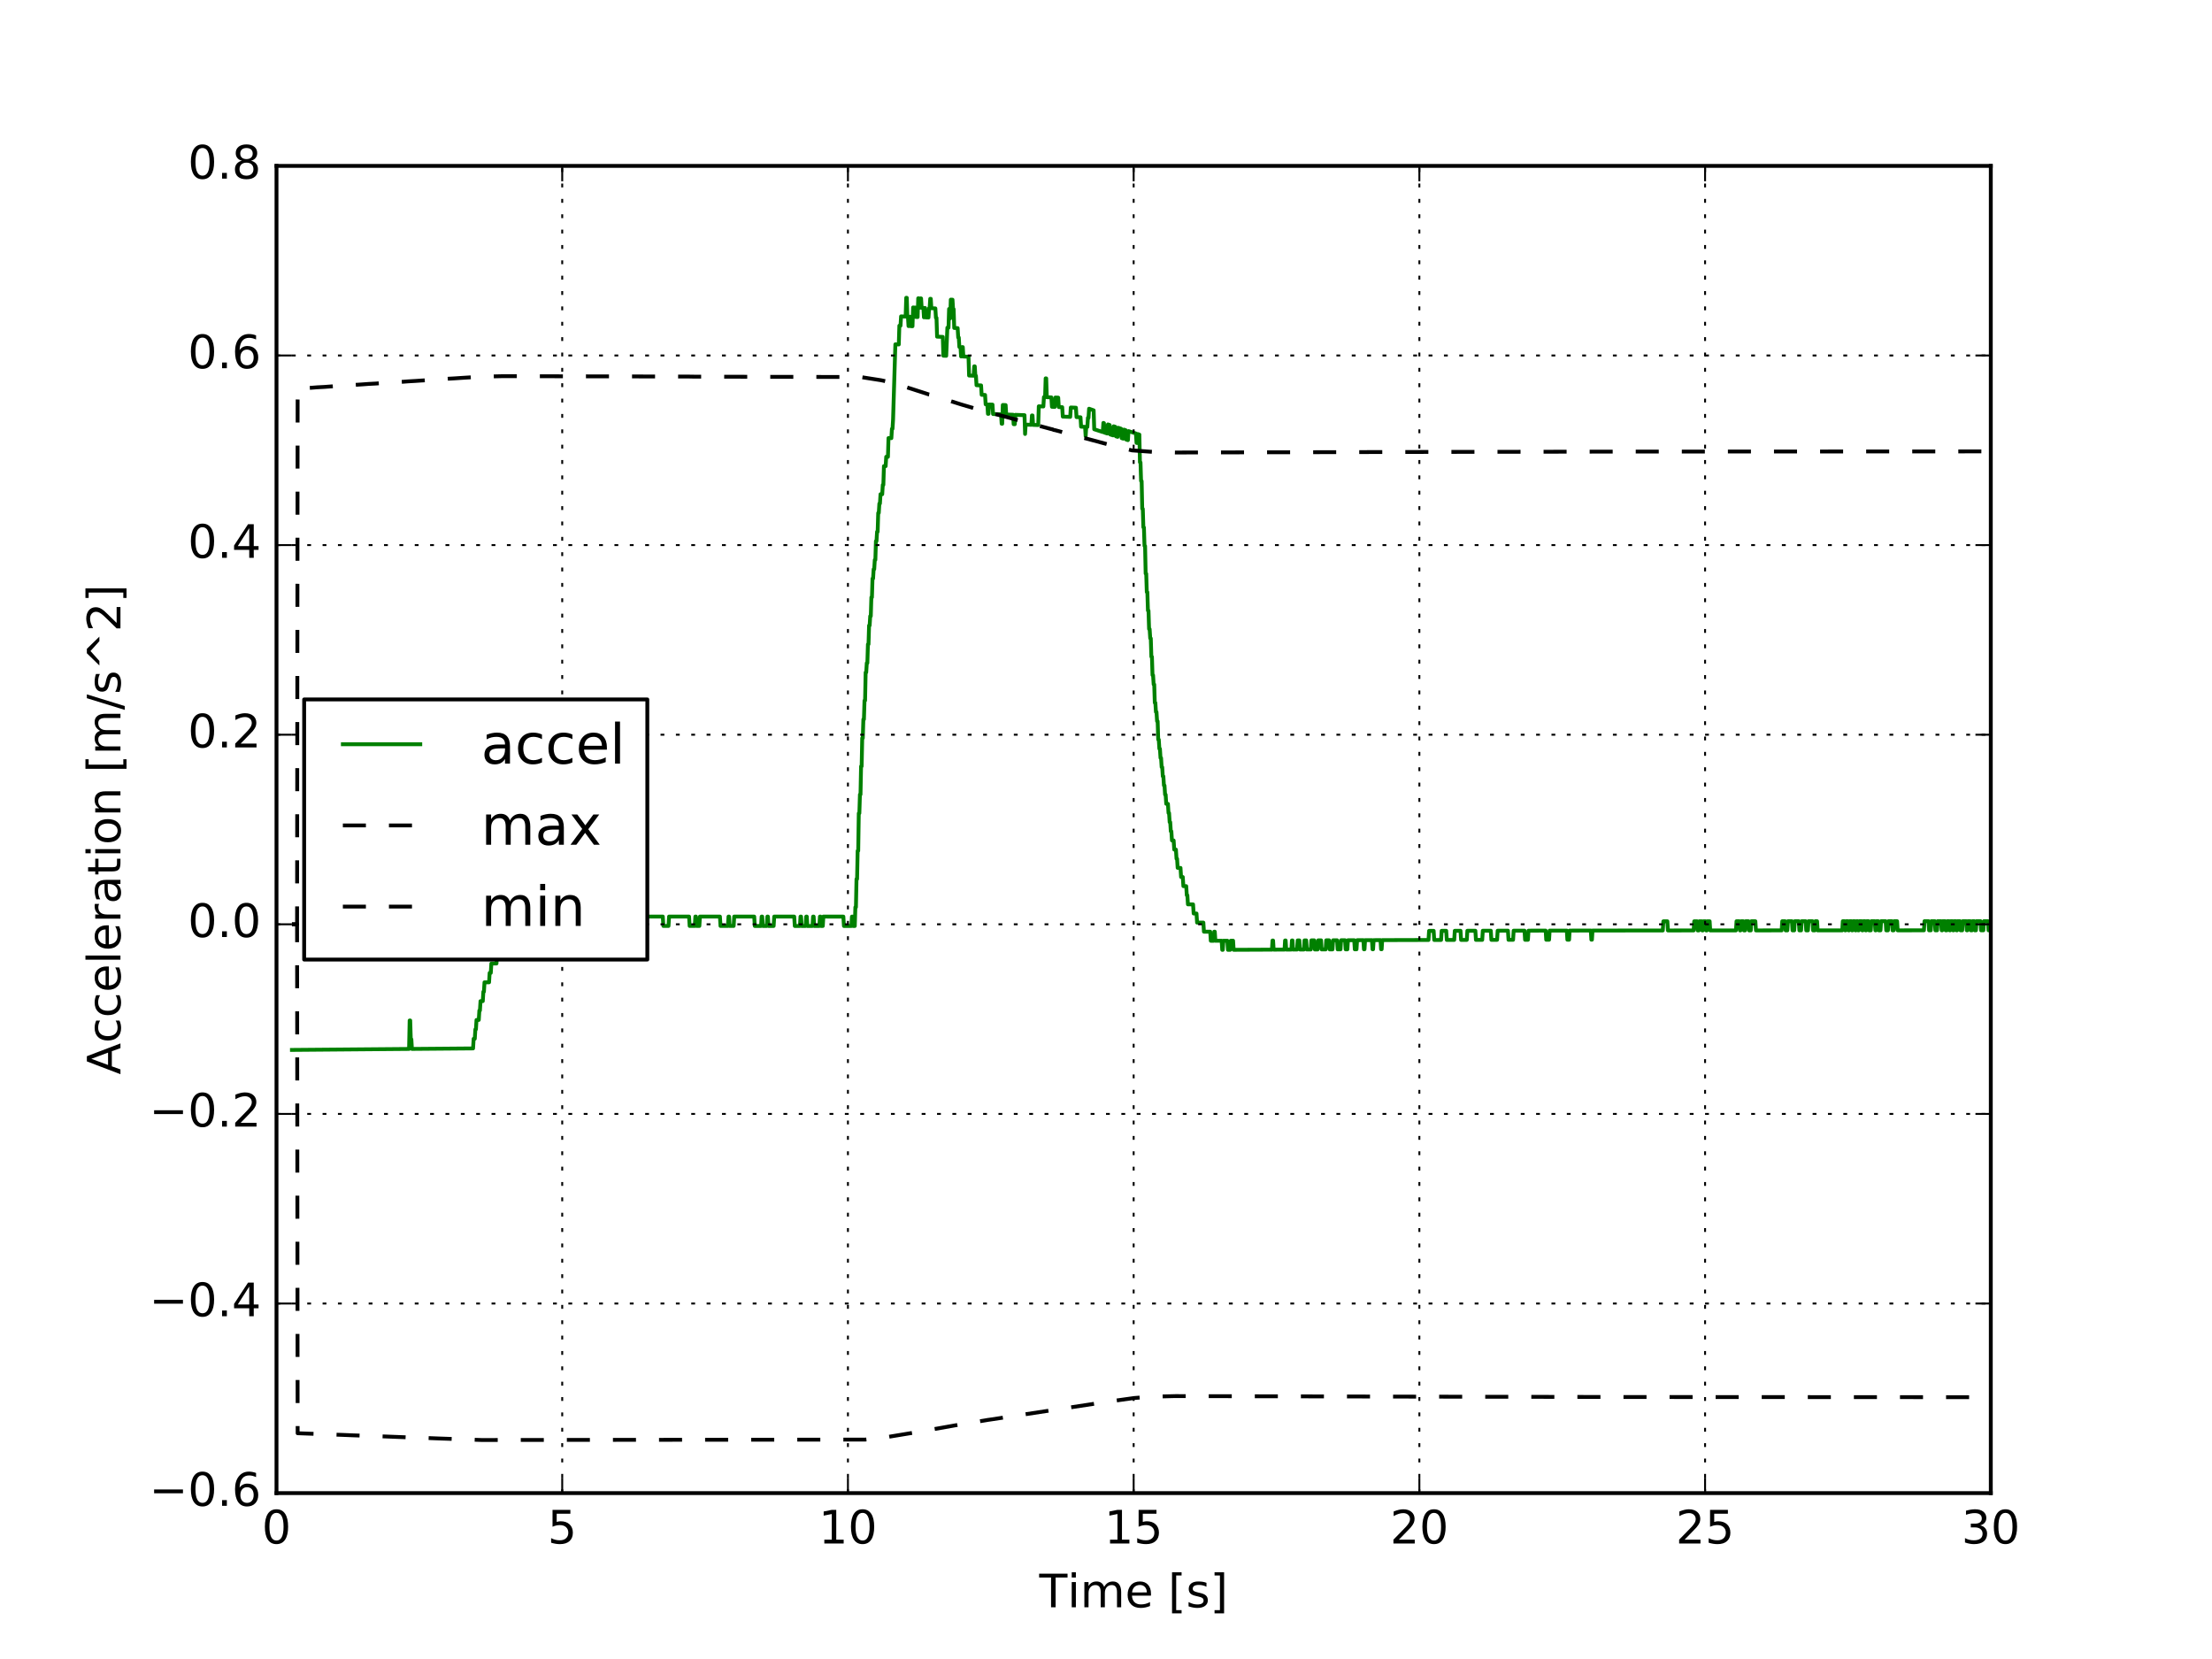 <?xml version="1.0" encoding="utf-8" standalone="no"?>
<!DOCTYPE svg PUBLIC "-//W3C//DTD SVG 1.1//EN"
  "http://www.w3.org/Graphics/SVG/1.1/DTD/svg11.dtd">
<!-- Created with matplotlib (http://matplotlib.org/) -->
<svg height="432pt" version="1.1" viewBox="0 0 576 432" width="576pt" xmlns="http://www.w3.org/2000/svg" xmlns:xlink="http://www.w3.org/1999/xlink">
 <defs>
  <style type="text/css">
*{stroke-linecap:butt;stroke-linejoin:round;stroke-miterlimit:100000;}
  </style>
 </defs>
 <g id="figure_1">
  <g id="patch_1">
   <path d="M 0 432 
L 576 432 
L 576 0 
L 0 0 
z
" style="fill:#ffffff;"/>
  </g>
  <g id="axes_1">
   <g id="patch_2">
    <path d="M 72 388.8 
L 518.4 388.8 
L 518.4 43.2 
L 72 43.2 
z
" style="fill:#ffffff;"/>
   </g>
   <g id="line2d_1">
    <path clip-path="url(#p22abf96e6a)" d="M 76.018 273.398 
L 106.522 273.142 
L 106.67 265.735 
L 106.819 265.734 
L 106.968 270.627 
L 107.117 270.626 
L 107.266 273.137 
L 123.187 273.005 
L 123.336 270.492 
L 123.634 270.49 
L 123.782 268.042 
L 123.931 268.041 
L 124.08 265.593 
L 124.675 265.59 
L 124.824 263.142 
L 124.973 263.141 
L 125.122 260.694 
L 125.717 260.691 
L 125.866 258.243 
L 126.014 258.243 
L 126.163 255.795 
L 127.354 255.791 
L 127.502 253.344 
L 127.8 253.343 
L 127.949 250.895 
L 129.288 250.892 
L 129.437 248.445 
L 130.33 248.443 
L 130.478 245.996 
L 131.818 245.994 
L 131.966 243.547 
L 135.091 243.545 
L 135.24 241.098 
L 136.43 241.098 
L 136.579 238.652 
L 137.026 238.652 
L 137.174 241.099 
L 138.662 241.098 
L 138.811 238.652 
L 139.109 238.652 
L 139.258 241.099 
L 140.597 241.099 
L 140.746 238.652 
L 160.685 238.662 
L 160.834 241.109 
L 160.982 241.109 
L 161.131 238.662 
L 166.042 238.665 
L 166.19 241.111 
L 167.232 241.111 
L 167.381 238.665 
L 172.589 238.667 
L 172.738 241.114 
L 174.077 241.114 
L 174.226 238.667 
L 179.434 238.67 
L 179.582 241.117 
L 180.922 241.116 
L 181.07 238.67 
L 181.219 238.67 
L 181.368 241.117 
L 182.112 241.116 
L 182.261 238.67 
L 187.469 238.672 
L 187.618 241.119 
L 189.552 241.119 
L 189.701 238.672 
L 189.85 238.672 
L 189.998 241.119 
L 191.04 241.119 
L 191.189 238.672 
L 196.397 238.675 
L 196.546 241.122 
L 198.182 241.121 
L 198.331 238.675 
L 198.48 238.675 
L 198.629 241.122 
L 199.67 241.121 
L 199.819 238.675 
L 199.968 238.675 
L 200.117 241.122 
L 201.456 241.121 
L 201.605 238.675 
L 206.813 238.677 
L 206.962 241.124 
L 208.301 241.124 
L 208.45 238.677 
L 208.598 238.677 
L 208.747 241.124 
L 209.789 241.124 
L 209.938 238.677 
L 210.086 238.677 
L 210.235 241.124 
L 211.574 241.124 
L 211.723 238.677 
L 211.872 238.677 
L 212.021 241.124 
L 213.36 241.124 
L 213.509 238.677 
L 213.658 238.677 
L 213.806 241.124 
L 214.253 241.124 
L 214.402 238.677 
L 219.61 238.68 
L 219.758 241.127 
L 221.693 241.127 
L 221.842 238.68 
L 221.99 238.68 
L 222.139 241.127 
L 222.586 241.127 
L 222.734 236.233 
L 222.883 236.233 
L 223.032 228.894 
L 223.181 228.894 
L 223.33 221.554 
L 223.478 221.555 
L 223.627 211.769 
L 223.776 211.77 
L 223.925 206.878 
L 224.074 206.879 
L 224.222 199.54 
L 224.371 199.542 
L 224.52 192.204 
L 224.669 192.205 
L 224.818 187.314 
L 224.966 187.316 
L 225.115 182.424 
L 225.264 182.427 
L 225.413 175.089 
L 225.562 175.091 
L 225.71 172.647 
L 225.859 172.65 
L 226.008 167.759 
L 226.157 167.762 
L 226.306 162.871 
L 226.454 162.874 
L 226.603 160.43 
L 226.752 160.433 
L 226.901 155.543 
L 227.05 155.546 
L 227.198 150.656 
L 227.347 150.659 
L 227.496 148.216 
L 227.645 148.22 
L 227.794 145.776 
L 227.942 145.78 
L 228.091 140.89 
L 228.24 140.894 
L 228.389 138.451 
L 228.538 138.455 
L 228.686 133.565 
L 228.835 133.569 
L 228.984 131.127 
L 229.133 131.131 
L 229.282 128.688 
L 229.728 128.701 
L 229.877 126.259 
L 230.026 126.263 
L 230.174 121.374 
L 230.621 121.388 
L 230.77 118.946 
L 231.216 118.959 
L 231.365 114.071 
L 232.109 114.095 
L 232.258 111.653 
L 232.406 111.658 
L 232.555 109.216 
L 233.15 89.664 
L 234.043 89.698 
L 234.192 84.811 
L 234.49 84.823 
L 234.638 82.382 
L 235.829 82.431 
L 235.978 77.543 
L 236.126 77.55 
L 236.275 82.449 
L 236.424 82.455 
L 236.573 84.908 
L 236.722 84.914 
L 236.87 82.474 
L 237.019 82.48 
L 237.168 84.932 
L 237.614 84.95 
L 237.763 80.063 
L 237.912 80.069 
L 238.061 82.522 
L 238.21 80.082 
L 238.358 80.088 
L 238.507 82.541 
L 238.954 82.559 
L 239.102 77.672 
L 239.251 77.678 
L 239.4 80.131 
L 239.549 80.137 
L 239.698 77.697 
L 239.846 77.703 
L 239.995 80.156 
L 240.442 80.175 
L 240.59 82.628 
L 240.739 80.187 
L 240.888 80.194 
L 241.037 82.647 
L 241.781 82.677 
L 241.93 80.237 
L 242.078 80.243 
L 242.227 77.803 
L 242.376 77.809 
L 242.525 80.262 
L 243.566 80.306 
L 243.715 82.759 
L 243.864 82.765 
L 244.013 87.665 
L 245.501 87.725 
L 245.65 92.624 
L 246.394 92.653 
L 246.691 85.325 
L 246.989 85.337 
L 247.138 80.45 
L 247.286 80.456 
L 247.435 82.909 
L 247.584 78.022 
L 248.03 78.042 
L 248.179 80.495 
L 248.328 80.501 
L 248.477 85.401 
L 249.37 85.438 
L 249.518 87.891 
L 249.667 87.897 
L 249.816 90.349 
L 250.114 90.361 
L 250.262 92.814 
L 250.411 92.82 
L 250.56 90.379 
L 250.709 90.385 
L 250.858 92.838 
L 252.197 92.891 
L 252.346 97.79 
L 253.536 97.836 
L 253.685 95.395 
L 253.834 95.401 
L 253.982 97.853 
L 254.131 97.859 
L 254.28 100.311 
L 255.47 100.356 
L 255.619 102.809 
L 256.512 102.842 
L 256.661 105.294 
L 257.107 105.311 
L 257.256 107.763 
L 257.405 107.768 
L 257.554 105.327 
L 258.446 105.36 
L 258.595 107.812 
L 260.678 107.887 
L 260.827 110.339 
L 260.976 110.345 
L 261.125 105.457 
L 261.869 105.484 
L 262.018 107.936 
L 263.803 108.001 
L 263.952 110.453 
L 264.25 110.464 
L 264.398 108.023 
L 266.779 108.11 
L 266.928 113.008 
L 267.077 110.567 
L 268.565 110.621 
L 268.714 108.179 
L 268.862 108.185 
L 269.011 110.637 
L 270.35 110.685 
L 270.499 105.797 
L 271.69 105.842 
L 271.838 103.401 
L 272.136 103.412 
L 272.285 98.525 
L 272.434 98.531 
L 272.582 103.43 
L 273.773 103.476 
L 273.922 105.928 
L 274.666 105.956 
L 274.814 103.515 
L 275.558 103.544 
L 275.707 105.996 
L 276.6 106.03 
L 276.749 108.482 
L 278.683 108.554 
L 278.832 106.113 
L 280.171 106.164 
L 280.32 108.616 
L 281.362 108.655 
L 281.51 111.108 
L 282.552 111.146 
L 282.701 113.598 
L 282.85 111.157 
L 283.147 111.168 
L 283.296 108.772 
L 283.445 108.823 
L 283.594 106.429 
L 284.784 106.847 
L 284.933 111.777 
L 287.165 112.505 
L 287.314 110.125 
L 287.462 110.175 
L 287.611 112.652 
L 288.355 112.892 
L 288.504 110.517 
L 288.95 110.665 
L 289.099 113.135 
L 289.843 113.373 
L 289.992 111.004 
L 290.438 111.151 
L 290.587 113.614 
L 291.034 113.756 
L 291.182 111.392 
L 291.926 111.635 
L 292.075 114.092 
L 292.522 114.233 
L 292.67 111.874 
L 293.117 112.019 
L 293.266 114.47 
L 293.712 114.61 
L 293.861 112.256 
L 295.795 112.878 
L 295.944 115.317 
L 296.093 115.363 
L 296.242 113.019 
L 296.688 113.161 
L 296.837 120.373 
L 296.986 120.416 
L 297.134 125.233 
L 297.283 125.273 
L 297.432 132.47 
L 297.581 132.506 
L 297.73 137.312 
L 297.878 137.345 
L 298.027 142.146 
L 298.176 142.177 
L 298.325 149.357 
L 298.474 149.384 
L 298.622 154.175 
L 298.771 154.2 
L 298.92 158.988 
L 299.069 159.01 
L 299.218 163.794 
L 299.366 163.815 
L 299.515 166.215 
L 299.664 166.235 
L 299.813 171.012 
L 299.962 171.03 
L 300.11 175.804 
L 300.259 175.82 
L 300.408 178.214 
L 300.557 178.229 
L 300.706 182.998 
L 300.854 183.011 
L 301.003 185.401 
L 301.152 185.414 
L 301.301 187.802 
L 301.45 187.814 
L 301.598 192.576 
L 301.747 192.587 
L 301.896 194.972 
L 302.045 194.981 
L 302.194 197.365 
L 302.342 197.374 
L 302.491 199.757 
L 302.64 199.765 
L 302.789 202.147 
L 302.938 202.154 
L 303.086 204.535 
L 303.235 204.542 
L 303.384 206.922 
L 303.533 206.928 
L 303.682 209.307 
L 304.128 209.324 
L 304.277 211.701 
L 304.426 211.706 
L 304.574 214.083 
L 304.723 214.088 
L 304.872 216.464 
L 305.021 216.468 
L 305.17 218.843 
L 305.616 218.854 
L 305.765 221.228 
L 306.211 221.237 
L 306.36 223.611 
L 306.509 223.613 
L 306.658 225.986 
L 307.402 225.997 
L 307.55 228.369 
L 307.997 228.374 
L 308.146 230.746 
L 308.89 230.752 
L 309.038 233.123 
L 309.187 233.124 
L 309.336 235.495 
L 310.675 235.501 
L 310.824 237.871 
L 311.568 237.872 
L 311.717 240.242 
L 313.354 240.242 
L 313.502 242.612 
L 315.139 242.609 
L 315.288 244.978 
L 316.032 244.976 
L 316.181 242.606 
L 316.33 242.606 
L 316.478 244.975 
L 318.115 244.97 
L 318.264 247.339 
L 318.413 247.339 
L 318.562 244.968 
L 319.603 244.965 
L 319.752 247.335 
L 320.347 247.332 
L 320.496 244.961 
L 321.091 244.959 
L 321.24 247.329 
L 331.21 247.284 
L 331.358 244.911 
L 331.507 244.911 
L 331.656 247.283 
L 334.483 247.27 
L 334.632 244.897 
L 334.781 244.896 
L 334.93 247.269 
L 336.269 247.263 
L 336.418 244.889 
L 336.566 244.888 
L 336.715 247.261 
L 337.757 247.257 
L 337.906 244.882 
L 338.352 244.881 
L 338.501 247.254 
L 339.542 247.25 
L 339.691 244.875 
L 340.138 244.874 
L 340.286 247.247 
L 341.328 247.243 
L 341.477 244.868 
L 342.221 244.865 
L 342.37 247.239 
L 343.114 247.236 
L 343.262 244.861 
L 344.006 244.859 
L 344.155 247.233 
L 345.197 247.228 
L 345.346 244.853 
L 346.09 244.85 
L 346.238 247.225 
L 346.982 247.222 
L 347.131 244.846 
L 348.173 244.843 
L 348.322 247.218 
L 349.066 247.214 
L 349.214 244.838 
L 350.256 244.835 
L 350.405 247.21 
L 350.851 247.208 
L 351 244.832 
L 352.637 244.827 
L 352.786 247.203 
L 353.232 247.201 
L 353.381 244.824 
L 355.018 244.819 
L 355.166 247.195 
L 355.315 247.194 
L 355.464 244.817 
L 357.25 244.812 
L 357.398 247.188 
L 357.547 247.188 
L 357.696 244.81 
L 359.482 244.805 
L 359.63 247.182 
L 359.779 247.181 
L 359.928 244.803 
L 371.981 244.768 
L 372.13 242.389 
L 373.32 242.387 
L 373.469 244.766 
L 375.254 244.761 
L 375.403 242.381 
L 376.594 242.38 
L 376.742 244.759 
L 378.677 244.753 
L 378.826 242.373 
L 380.314 242.371 
L 380.462 244.751 
L 381.95 244.746 
L 382.099 242.366 
L 384.182 242.364 
L 384.331 244.743 
L 385.968 244.739 
L 386.117 242.358 
L 388.2 242.356 
L 388.349 244.736 
L 389.837 244.731 
L 389.986 242.35 
L 392.664 242.347 
L 392.813 244.728 
L 394.003 244.724 
L 394.152 242.343 
L 396.979 242.339 
L 397.128 244.72 
L 397.872 244.718 
L 398.021 242.337 
L 402.485 242.331 
L 402.634 244.712 
L 403.378 244.71 
L 403.526 242.328 
L 407.99 242.323 
L 408.139 244.704 
L 408.586 244.703 
L 408.734 242.321 
L 414.24 242.314 
L 414.389 244.696 
L 414.538 244.696 
L 414.686 242.313 
L 432.989 242.291 
L 433.138 239.908 
L 434.179 239.908 
L 434.328 242.292 
L 441.024 242.284 
L 441.173 239.9 
L 441.917 239.901 
L 442.066 242.284 
L 442.363 242.284 
L 442.512 239.9 
L 443.107 239.9 
L 443.256 242.284 
L 443.405 242.284 
L 443.554 239.9 
L 444.149 239.901 
L 444.298 242.284 
L 444.446 242.284 
L 444.595 239.9 
L 445.19 239.901 
L 445.339 242.284 
L 452.035 242.276 
L 452.184 239.892 
L 452.928 239.893 
L 453.077 242.276 
L 453.226 242.276 
L 453.374 239.892 
L 453.97 239.893 
L 454.118 242.276 
L 454.416 242.276 
L 454.565 239.892 
L 455.309 239.893 
L 455.458 242.276 
L 455.904 242.276 
L 456.053 239.892 
L 457.094 239.893 
L 457.243 242.276 
L 463.939 242.269 
L 464.088 239.884 
L 464.832 239.885 
L 464.981 242.269 
L 465.427 242.268 
L 465.576 239.884 
L 466.618 239.885 
L 466.766 242.269 
L 467.213 242.268 
L 467.362 239.884 
L 468.403 239.885 
L 468.552 242.269 
L 468.998 242.268 
L 469.147 239.884 
L 470.189 239.885 
L 470.338 242.269 
L 470.784 242.268 
L 470.933 239.884 
L 471.974 239.885 
L 472.123 242.269 
L 472.57 242.268 
L 472.718 239.884 
L 473.165 239.885 
L 473.314 242.269 
L 479.712 242.261 
L 479.861 239.877 
L 480.307 239.877 
L 480.456 242.261 
L 480.605 242.261 
L 480.754 239.877 
L 481.2 239.877 
L 481.349 242.261 
L 481.498 242.261 
L 481.646 239.877 
L 482.093 239.877 
L 482.242 242.261 
L 482.39 242.261 
L 482.539 239.877 
L 482.986 239.877 
L 483.134 242.261 
L 483.283 242.261 
L 483.432 239.877 
L 483.73 239.877 
L 483.878 242.261 
L 484.027 242.261 
L 484.176 239.877 
L 484.771 239.877 
L 484.92 242.261 
L 485.069 242.261 
L 485.218 239.877 
L 485.664 239.877 
L 485.813 242.261 
L 485.962 242.261 
L 486.11 239.877 
L 486.557 239.877 
L 486.706 242.261 
L 487.152 242.261 
L 487.301 239.876 
L 488.194 239.877 
L 488.342 242.261 
L 488.491 242.261 
L 488.64 239.877 
L 489.086 239.877 
L 489.235 242.261 
L 489.682 242.261 
L 489.83 239.876 
L 491.021 239.877 
L 491.17 242.261 
L 491.616 242.261 
L 491.765 239.876 
L 492.658 239.877 
L 492.806 242.261 
L 493.104 242.261 
L 493.253 239.876 
L 493.997 239.877 
L 494.146 242.261 
L 500.99 242.253 
L 501.139 239.868 
L 502.181 239.869 
L 502.33 242.254 
L 502.776 242.253 
L 502.925 239.869 
L 503.818 239.869 
L 503.966 242.254 
L 504.413 242.253 
L 504.562 239.868 
L 505.454 239.869 
L 505.603 242.254 
L 505.752 242.254 
L 505.901 239.869 
L 506.496 239.869 
L 506.645 242.254 
L 506.942 242.253 
L 507.091 239.869 
L 507.538 239.869 
L 507.686 242.254 
L 507.835 242.254 
L 507.984 239.869 
L 508.43 239.869 
L 508.579 242.254 
L 508.728 242.254 
L 508.877 239.869 
L 509.323 239.869 
L 509.472 242.254 
L 509.621 242.254 
L 509.77 239.869 
L 510.365 239.869 
L 510.514 242.254 
L 510.96 242.253 
L 511.109 239.868 
L 512.002 239.869 
L 512.15 242.254 
L 512.299 242.254 
L 512.448 239.869 
L 513.043 239.869 
L 513.192 242.254 
L 513.49 242.254 
L 513.638 239.869 
L 514.085 239.869 
L 514.234 242.254 
L 514.531 242.253 
L 514.68 239.869 
L 515.722 239.869 
L 515.87 242.254 
L 516.466 242.253 
L 516.614 239.868 
L 517.656 239.869 
L 517.805 242.254 
L 518.102 242.253 
L 518.251 239.869 
L 518.4 239.869 
L 518.4 239.869 
" style="fill:none;stroke:#008000;stroke-linecap:square;"/>
   </g>
   <g id="line2d_2">
    <path clip-path="url(#p22abf96e6a)" d="M 76.018 240.686 
L 77.357 240.686 
L 77.506 373.213 
L 80.035 373.305 
L 83.011 373.41 
L 85.987 373.537 
L 89.112 373.641 
L 91.939 373.757 
L 94.915 373.861 
L 97.445 373.954 
L 100.421 374.058 
L 103.099 374.162 
L 105.778 374.267 
L 108.307 374.359 
L 111.432 374.463 
L 114.11 374.568 
L 117.086 374.672 
L 119.914 374.788 
L 123.038 374.892 
L 125.419 374.973 
L 225.264 374.869 
L 229.728 374.417 
L 240.59 372.622 
L 241.186 372.483 
L 241.781 372.379 
L 243.418 372.101 
L 248.328 371.232 
L 248.774 371.151 
L 257.256 369.739 
L 257.851 369.658 
L 287.165 365.199 
L 288.504 364.991 
L 295.349 364.037 
L 296.688 363.935 
L 300.706 363.676 
L 306.062 363.54 
L 355.464 363.649 
L 358.142 363.662 
L 420.341 363.771 
L 422.87 363.778 
L 518.4 363.826 
L 518.4 363.826 
" style="fill:none;stroke:#000000;stroke-dasharray:6,6;stroke-dashoffset:0.0;"/>
   </g>
   <g id="line2d_3">
    <path clip-path="url(#p22abf96e6a)" d="M 76.018 240.686 
L 77.357 240.686 
L 77.506 101.201 
L 78.994 101.099 
L 80.779 100.997 
L 82.565 100.854 
L 84.499 100.751 
L 86.136 100.629 
L 87.922 100.527 
L 89.558 100.404 
L 91.195 100.302 
L 92.683 100.2 
L 94.32 100.097 
L 95.957 99.975 
L 97.891 99.873 
L 99.528 99.75 
L 101.314 99.648 
L 102.95 99.525 
L 104.736 99.423 
L 106.373 99.3 
L 108.158 99.198 
L 109.646 99.096 
L 111.432 98.994 
L 113.069 98.871 
L 114.854 98.769 
L 116.64 98.626 
L 118.426 98.524 
L 119.914 98.422 
L 121.55 98.32 
L 122.89 98.238 
L 124.526 98.136 
L 125.717 98.074 
L 130.181 97.972 
L 131.074 97.952 
L 179.434 98.054 
L 180.326 98.074 
L 224.074 98.176 
L 229.43 99.014 
L 231.216 99.403 
L 232.258 99.648 
L 234.192 100.241 
L 234.49 100.343 
L 234.787 100.445 
L 237.466 101.283 
L 238.656 101.671 
L 240.888 102.386 
L 241.93 102.734 
L 242.376 102.815 
L 243.715 103.265 
L 245.65 103.858 
L 245.947 104.001 
L 246.245 104.042 
L 246.691 104.164 
L 247.882 104.553 
L 249.816 105.166 
L 250.262 105.309 
L 254.28 106.494 
L 254.726 106.617 
L 273.922 111.787 
L 274.07 111.787 
L 274.368 111.95 
L 274.814 112.032 
L 288.802 115.792 
L 289.248 115.874 
L 294.754 117.28 
L 300.259 117.675 
L 306.062 117.832 
L 355.464 117.723 
L 358.142 117.709 
L 420.341 117.6 
L 422.87 117.593 
L 518.4 117.545 
L 518.4 117.545 
" style="fill:none;stroke:#000000;stroke-dasharray:6,6;stroke-dashoffset:0.0;"/>
   </g>
   <g id="patch_3">
    <path d="M 72 43.2 
L 518.4 43.2 
" style="fill:none;stroke:#000000;stroke-linecap:square;stroke-linejoin:miter;"/>
   </g>
   <g id="patch_4">
    <path d="M 518.4 388.8 
L 518.4 43.2 
" style="fill:none;stroke:#000000;stroke-linecap:square;stroke-linejoin:miter;"/>
   </g>
   <g id="patch_5">
    <path d="M 72 388.8 
L 518.4 388.8 
" style="fill:none;stroke:#000000;stroke-linecap:square;stroke-linejoin:miter;"/>
   </g>
   <g id="patch_6">
    <path d="M 72 388.8 
L 72 43.2 
" style="fill:none;stroke:#000000;stroke-linecap:square;stroke-linejoin:miter;"/>
   </g>
   <g id="matplotlib.axis_1">
    <g id="xtick_1">
     <g id="line2d_4">
      <path clip-path="url(#p22abf96e6a)" d="M 72 388.8 
L 72 43.2 
" style="fill:none;stroke:#000000;stroke-dasharray:1,3;stroke-dashoffset:0.0;stroke-width:0.5;"/>
     </g>
     <g id="line2d_5">
      <defs>
       <path d="M 0 0 
L 0 -4 
" id="madffc76008" style="stroke:#000000;stroke-width:0.5;"/>
      </defs>
      <g>
       <use style="stroke:#000000;stroke-width:0.5;" x="72.0" xlink:href="#madffc76008" y="388.8"/>
      </g>
     </g>
     <g id="line2d_6">
      <defs>
       <path d="M 0 0 
L 0 4 
" id="mc95c02f08a" style="stroke:#000000;stroke-width:0.5;"/>
      </defs>
      <g>
       <use style="stroke:#000000;stroke-width:0.5;" x="72.0" xlink:href="#mc95c02f08a" y="43.2"/>
      </g>
     </g>
     <g id="text_1">
      <!-- 0 -->
      <defs>
       <path d="M 31.781 66.406 
Q 24.172 66.406 20.328 58.906 
Q 16.5 51.422 16.5 36.375 
Q 16.5 21.391 20.328 13.891 
Q 24.172 6.391 31.781 6.391 
Q 39.453 6.391 43.281 13.891 
Q 47.125 21.391 47.125 36.375 
Q 47.125 51.422 43.281 58.906 
Q 39.453 66.406 31.781 66.406 
M 31.781 74.219 
Q 44.047 74.219 50.516 64.516 
Q 56.984 54.828 56.984 36.375 
Q 56.984 17.969 50.516 8.266 
Q 44.047 -1.422 31.781 -1.422 
Q 19.531 -1.422 13.062 8.266 
Q 6.594 17.969 6.594 36.375 
Q 6.594 54.828 13.062 64.516 
Q 19.531 74.219 31.781 74.219 
" id="BitstreamVeraSans-Roman-30"/>
      </defs>
      <g transform="translate(68.183 401.918)scale(0.12 -0.12)">
       <use xlink:href="#BitstreamVeraSans-Roman-30"/>
      </g>
     </g>
    </g>
    <g id="xtick_2">
     <g id="line2d_7">
      <path clip-path="url(#p22abf96e6a)" d="M 146.4 388.8 
L 146.4 43.2 
" style="fill:none;stroke:#000000;stroke-dasharray:1,3;stroke-dashoffset:0.0;stroke-width:0.5;"/>
     </g>
     <g id="line2d_8">
      <g>
       <use style="stroke:#000000;stroke-width:0.5;" x="146.4" xlink:href="#madffc76008" y="388.8"/>
      </g>
     </g>
     <g id="line2d_9">
      <g>
       <use style="stroke:#000000;stroke-width:0.5;" x="146.4" xlink:href="#mc95c02f08a" y="43.2"/>
      </g>
     </g>
     <g id="text_2">
      <!-- 5 -->
      <defs>
       <path d="M 10.797 72.906 
L 49.516 72.906 
L 49.516 64.594 
L 19.828 64.594 
L 19.828 46.734 
Q 21.969 47.469 24.109 47.828 
Q 26.266 48.188 28.422 48.188 
Q 40.625 48.188 47.75 41.5 
Q 54.891 34.812 54.891 23.391 
Q 54.891 11.625 47.562 5.094 
Q 40.234 -1.422 26.906 -1.422 
Q 22.312 -1.422 17.547 -0.641 
Q 12.797 0.141 7.719 1.703 
L 7.719 11.625 
Q 12.109 9.234 16.797 8.062 
Q 21.484 6.891 26.703 6.891 
Q 35.156 6.891 40.078 11.328 
Q 45.016 15.766 45.016 23.391 
Q 45.016 31 40.078 35.438 
Q 35.156 39.891 26.703 39.891 
Q 22.75 39.891 18.812 39.016 
Q 14.891 38.141 10.797 36.281 
z
" id="BitstreamVeraSans-Roman-35"/>
      </defs>
      <g transform="translate(142.583 401.918)scale(0.12 -0.12)">
       <use xlink:href="#BitstreamVeraSans-Roman-35"/>
      </g>
     </g>
    </g>
    <g id="xtick_3">
     <g id="line2d_10">
      <path clip-path="url(#p22abf96e6a)" d="M 220.8 388.8 
L 220.8 43.2 
" style="fill:none;stroke:#000000;stroke-dasharray:1,3;stroke-dashoffset:0.0;stroke-width:0.5;"/>
     </g>
     <g id="line2d_11">
      <g>
       <use style="stroke:#000000;stroke-width:0.5;" x="220.8" xlink:href="#madffc76008" y="388.8"/>
      </g>
     </g>
     <g id="line2d_12">
      <g>
       <use style="stroke:#000000;stroke-width:0.5;" x="220.8" xlink:href="#mc95c02f08a" y="43.2"/>
      </g>
     </g>
     <g id="text_3">
      <!-- 10 -->
      <defs>
       <path d="M 12.406 8.297 
L 28.516 8.297 
L 28.516 63.922 
L 10.984 60.406 
L 10.984 69.391 
L 28.422 72.906 
L 38.281 72.906 
L 38.281 8.297 
L 54.391 8.297 
L 54.391 0 
L 12.406 0 
z
" id="BitstreamVeraSans-Roman-31"/>
      </defs>
      <g transform="translate(213.165 401.918)scale(0.12 -0.12)">
       <use xlink:href="#BitstreamVeraSans-Roman-31"/>
       <use x="63.623" xlink:href="#BitstreamVeraSans-Roman-30"/>
      </g>
     </g>
    </g>
    <g id="xtick_4">
     <g id="line2d_13">
      <path clip-path="url(#p22abf96e6a)" d="M 295.2 388.8 
L 295.2 43.2 
" style="fill:none;stroke:#000000;stroke-dasharray:1,3;stroke-dashoffset:0.0;stroke-width:0.5;"/>
     </g>
     <g id="line2d_14">
      <g>
       <use style="stroke:#000000;stroke-width:0.5;" x="295.2" xlink:href="#madffc76008" y="388.8"/>
      </g>
     </g>
     <g id="line2d_15">
      <g>
       <use style="stroke:#000000;stroke-width:0.5;" x="295.2" xlink:href="#mc95c02f08a" y="43.2"/>
      </g>
     </g>
     <g id="text_4">
      <!-- 15 -->
      <g transform="translate(287.565 401.918)scale(0.12 -0.12)">
       <use xlink:href="#BitstreamVeraSans-Roman-31"/>
       <use x="63.623" xlink:href="#BitstreamVeraSans-Roman-35"/>
      </g>
     </g>
    </g>
    <g id="xtick_5">
     <g id="line2d_16">
      <path clip-path="url(#p22abf96e6a)" d="M 369.6 388.8 
L 369.6 43.2 
" style="fill:none;stroke:#000000;stroke-dasharray:1,3;stroke-dashoffset:0.0;stroke-width:0.5;"/>
     </g>
     <g id="line2d_17">
      <g>
       <use style="stroke:#000000;stroke-width:0.5;" x="369.6" xlink:href="#madffc76008" y="388.8"/>
      </g>
     </g>
     <g id="line2d_18">
      <g>
       <use style="stroke:#000000;stroke-width:0.5;" x="369.6" xlink:href="#mc95c02f08a" y="43.2"/>
      </g>
     </g>
     <g id="text_5">
      <!-- 20 -->
      <defs>
       <path d="M 19.188 8.297 
L 53.609 8.297 
L 53.609 0 
L 7.328 0 
L 7.328 8.297 
Q 12.938 14.109 22.625 23.891 
Q 32.328 33.688 34.812 36.531 
Q 39.547 41.844 41.422 45.531 
Q 43.312 49.219 43.312 52.781 
Q 43.312 58.594 39.234 62.25 
Q 35.156 65.922 28.609 65.922 
Q 23.969 65.922 18.812 64.312 
Q 13.672 62.703 7.812 59.422 
L 7.812 69.391 
Q 13.766 71.781 18.938 73 
Q 24.125 74.219 28.422 74.219 
Q 39.75 74.219 46.484 68.547 
Q 53.219 62.891 53.219 53.422 
Q 53.219 48.922 51.531 44.891 
Q 49.859 40.875 45.406 35.406 
Q 44.188 33.984 37.641 27.219 
Q 31.109 20.453 19.188 8.297 
" id="BitstreamVeraSans-Roman-32"/>
      </defs>
      <g transform="translate(361.965 401.918)scale(0.12 -0.12)">
       <use xlink:href="#BitstreamVeraSans-Roman-32"/>
       <use x="63.623" xlink:href="#BitstreamVeraSans-Roman-30"/>
      </g>
     </g>
    </g>
    <g id="xtick_6">
     <g id="line2d_19">
      <path clip-path="url(#p22abf96e6a)" d="M 444 388.8 
L 444 43.2 
" style="fill:none;stroke:#000000;stroke-dasharray:1,3;stroke-dashoffset:0.0;stroke-width:0.5;"/>
     </g>
     <g id="line2d_20">
      <g>
       <use style="stroke:#000000;stroke-width:0.5;" x="444.0" xlink:href="#madffc76008" y="388.8"/>
      </g>
     </g>
     <g id="line2d_21">
      <g>
       <use style="stroke:#000000;stroke-width:0.5;" x="444.0" xlink:href="#mc95c02f08a" y="43.2"/>
      </g>
     </g>
     <g id="text_6">
      <!-- 25 -->
      <g transform="translate(436.365 401.918)scale(0.12 -0.12)">
       <use xlink:href="#BitstreamVeraSans-Roman-32"/>
       <use x="63.623" xlink:href="#BitstreamVeraSans-Roman-35"/>
      </g>
     </g>
    </g>
    <g id="xtick_7">
     <g id="line2d_22">
      <path clip-path="url(#p22abf96e6a)" d="M 518.4 388.8 
L 518.4 43.2 
" style="fill:none;stroke:#000000;stroke-dasharray:1,3;stroke-dashoffset:0.0;stroke-width:0.5;"/>
     </g>
     <g id="line2d_23">
      <g>
       <use style="stroke:#000000;stroke-width:0.5;" x="518.4" xlink:href="#madffc76008" y="388.8"/>
      </g>
     </g>
     <g id="line2d_24">
      <g>
       <use style="stroke:#000000;stroke-width:0.5;" x="518.4" xlink:href="#mc95c02f08a" y="43.2"/>
      </g>
     </g>
     <g id="text_7">
      <!-- 30 -->
      <defs>
       <path d="M 40.578 39.312 
Q 47.656 37.797 51.625 33 
Q 55.609 28.219 55.609 21.188 
Q 55.609 10.406 48.188 4.484 
Q 40.766 -1.422 27.094 -1.422 
Q 22.516 -1.422 17.656 -0.516 
Q 12.797 0.391 7.625 2.203 
L 7.625 11.719 
Q 11.719 9.328 16.594 8.109 
Q 21.484 6.891 26.812 6.891 
Q 36.078 6.891 40.938 10.547 
Q 45.797 14.203 45.797 21.188 
Q 45.797 27.641 41.281 31.266 
Q 36.766 34.906 28.719 34.906 
L 20.219 34.906 
L 20.219 43.016 
L 29.109 43.016 
Q 36.375 43.016 40.234 45.922 
Q 44.094 48.828 44.094 54.297 
Q 44.094 59.906 40.109 62.906 
Q 36.141 65.922 28.719 65.922 
Q 24.656 65.922 20.016 65.031 
Q 15.375 64.156 9.812 62.312 
L 9.812 71.094 
Q 15.438 72.656 20.344 73.438 
Q 25.25 74.219 29.594 74.219 
Q 40.828 74.219 47.359 69.109 
Q 53.906 64.016 53.906 55.328 
Q 53.906 49.266 50.438 45.094 
Q 46.969 40.922 40.578 39.312 
" id="BitstreamVeraSans-Roman-33"/>
      </defs>
      <g transform="translate(510.765 401.918)scale(0.12 -0.12)">
       <use xlink:href="#BitstreamVeraSans-Roman-33"/>
       <use x="63.623" xlink:href="#BitstreamVeraSans-Roman-30"/>
      </g>
     </g>
    </g>
    <g id="text_8">
     <!-- Time [s] -->
     <defs>
      <path id="BitstreamVeraSans-Roman-20"/>
      <path d="M 8.594 75.984 
L 29.297 75.984 
L 29.297 69 
L 17.578 69 
L 17.578 -6.203 
L 29.297 -6.203 
L 29.297 -13.188 
L 8.594 -13.188 
z
" id="BitstreamVeraSans-Roman-5b"/>
      <path d="M 30.422 75.984 
L 30.422 -13.188 
L 9.719 -13.188 
L 9.719 -6.203 
L 21.391 -6.203 
L 21.391 69 
L 9.719 69 
L 9.719 75.984 
z
" id="BitstreamVeraSans-Roman-5d"/>
      <path d="M 52 44.188 
Q 55.375 50.25 60.062 53.125 
Q 64.75 56 71.094 56 
Q 79.641 56 84.281 50.016 
Q 88.922 44.047 88.922 33.016 
L 88.922 0 
L 79.891 0 
L 79.891 32.719 
Q 79.891 40.578 77.094 44.375 
Q 74.312 48.188 68.609 48.188 
Q 61.625 48.188 57.562 43.547 
Q 53.516 38.922 53.516 30.906 
L 53.516 0 
L 44.484 0 
L 44.484 32.719 
Q 44.484 40.625 41.703 44.406 
Q 38.922 48.188 33.109 48.188 
Q 26.219 48.188 22.156 43.531 
Q 18.109 38.875 18.109 30.906 
L 18.109 0 
L 9.078 0 
L 9.078 54.688 
L 18.109 54.688 
L 18.109 46.188 
Q 21.188 51.219 25.484 53.609 
Q 29.781 56 35.688 56 
Q 41.656 56 45.828 52.969 
Q 50 49.953 52 44.188 
" id="BitstreamVeraSans-Roman-6d"/>
      <path d="M 9.422 54.688 
L 18.406 54.688 
L 18.406 0 
L 9.422 0 
z
M 9.422 75.984 
L 18.406 75.984 
L 18.406 64.594 
L 9.422 64.594 
z
" id="BitstreamVeraSans-Roman-69"/>
      <path d="M 56.203 29.594 
L 56.203 25.203 
L 14.891 25.203 
Q 15.484 15.922 20.484 11.062 
Q 25.484 6.203 34.422 6.203 
Q 39.594 6.203 44.453 7.469 
Q 49.312 8.734 54.109 11.281 
L 54.109 2.781 
Q 49.266 0.734 44.188 -0.344 
Q 39.109 -1.422 33.891 -1.422 
Q 20.797 -1.422 13.156 6.188 
Q 5.516 13.812 5.516 26.812 
Q 5.516 40.234 12.766 48.109 
Q 20.016 56 32.328 56 
Q 43.359 56 49.781 48.891 
Q 56.203 41.797 56.203 29.594 
M 47.219 32.234 
Q 47.125 39.594 43.094 43.984 
Q 39.062 48.391 32.422 48.391 
Q 24.906 48.391 20.391 44.141 
Q 15.875 39.891 15.188 32.172 
z
" id="BitstreamVeraSans-Roman-65"/>
      <path d="M -0.297 72.906 
L 61.375 72.906 
L 61.375 64.594 
L 35.5 64.594 
L 35.5 0 
L 25.594 0 
L 25.594 64.594 
L -0.297 64.594 
z
" id="BitstreamVeraSans-Roman-54"/>
      <path d="M 44.281 53.078 
L 44.281 44.578 
Q 40.484 46.531 36.375 47.5 
Q 32.281 48.484 27.875 48.484 
Q 21.188 48.484 17.844 46.438 
Q 14.5 44.391 14.5 40.281 
Q 14.5 37.156 16.891 35.375 
Q 19.281 33.594 26.516 31.984 
L 29.594 31.297 
Q 39.156 29.25 43.188 25.516 
Q 47.219 21.781 47.219 15.094 
Q 47.219 7.469 41.188 3.016 
Q 35.156 -1.422 24.609 -1.422 
Q 20.219 -1.422 15.453 -0.562 
Q 10.688 0.297 5.422 2 
L 5.422 11.281 
Q 10.406 8.688 15.234 7.391 
Q 20.062 6.109 24.812 6.109 
Q 31.156 6.109 34.562 8.281 
Q 37.984 10.453 37.984 14.406 
Q 37.984 18.062 35.516 20.016 
Q 33.062 21.969 24.703 23.781 
L 21.578 24.516 
Q 13.234 26.266 9.516 29.906 
Q 5.812 33.547 5.812 39.891 
Q 5.812 47.609 11.281 51.797 
Q 16.75 56 26.812 56 
Q 31.781 56 36.172 55.266 
Q 40.578 54.547 44.281 53.078 
" id="BitstreamVeraSans-Roman-73"/>
     </defs>
     <g transform="translate(270.621 418.532)scale(0.12 -0.12)">
      <use xlink:href="#BitstreamVeraSans-Roman-54"/>
      <use x="61.037" xlink:href="#BitstreamVeraSans-Roman-69"/>
      <use x="88.82" xlink:href="#BitstreamVeraSans-Roman-6d"/>
      <use x="186.232" xlink:href="#BitstreamVeraSans-Roman-65"/>
      <use x="247.756" xlink:href="#BitstreamVeraSans-Roman-20"/>
      <use x="279.543" xlink:href="#BitstreamVeraSans-Roman-5b"/>
      <use x="318.557" xlink:href="#BitstreamVeraSans-Roman-73"/>
      <use x="370.656" xlink:href="#BitstreamVeraSans-Roman-5d"/>
     </g>
    </g>
   </g>
   <g id="matplotlib.axis_2">
    <g id="ytick_1">
     <g id="line2d_25">
      <path clip-path="url(#p22abf96e6a)" d="M 72 388.8 
L 518.4 388.8 
" style="fill:none;stroke:#000000;stroke-dasharray:1,3;stroke-dashoffset:0.0;stroke-width:0.5;"/>
     </g>
     <g id="line2d_26">
      <defs>
       <path d="M 0 0 
L 4 0 
" id="m0418b69474" style="stroke:#000000;stroke-width:0.5;"/>
      </defs>
      <g>
       <use style="stroke:#000000;stroke-width:0.5;" x="72.0" xlink:href="#m0418b69474" y="388.8"/>
      </g>
     </g>
     <g id="line2d_27">
      <defs>
       <path d="M 0 0 
L -4 0 
" id="m069ac86cf6" style="stroke:#000000;stroke-width:0.5;"/>
      </defs>
      <g>
       <use style="stroke:#000000;stroke-width:0.5;" x="518.4" xlink:href="#m069ac86cf6" y="388.8"/>
      </g>
     </g>
     <g id="text_9">
      <!-- −0.6 -->
      <defs>
       <path d="M 10.594 35.5 
L 73.188 35.5 
L 73.188 27.203 
L 10.594 27.203 
z
" id="BitstreamVeraSans-Roman-2212"/>
       <path d="M 33.016 40.375 
Q 26.375 40.375 22.484 35.828 
Q 18.609 31.297 18.609 23.391 
Q 18.609 15.531 22.484 10.953 
Q 26.375 6.391 33.016 6.391 
Q 39.656 6.391 43.531 10.953 
Q 47.406 15.531 47.406 23.391 
Q 47.406 31.297 43.531 35.828 
Q 39.656 40.375 33.016 40.375 
M 52.594 71.297 
L 52.594 62.312 
Q 48.875 64.062 45.094 64.984 
Q 41.312 65.922 37.594 65.922 
Q 27.828 65.922 22.672 59.328 
Q 17.531 52.734 16.797 39.406 
Q 19.672 43.656 24.016 45.922 
Q 28.375 48.188 33.594 48.188 
Q 44.578 48.188 50.953 41.516 
Q 57.328 34.859 57.328 23.391 
Q 57.328 12.156 50.688 5.359 
Q 44.047 -1.422 33.016 -1.422 
Q 20.359 -1.422 13.672 8.266 
Q 6.984 17.969 6.984 36.375 
Q 6.984 53.656 15.188 63.938 
Q 23.391 74.219 37.203 74.219 
Q 40.922 74.219 44.703 73.484 
Q 48.484 72.75 52.594 71.297 
" id="BitstreamVeraSans-Roman-36"/>
       <path d="M 10.688 12.406 
L 21 12.406 
L 21 0 
L 10.688 0 
z
" id="BitstreamVeraSans-Roman-2e"/>
      </defs>
      <g transform="translate(38.861 392.111)scale(0.12 -0.12)">
       <use xlink:href="#BitstreamVeraSans-Roman-2212"/>
       <use x="83.789" xlink:href="#BitstreamVeraSans-Roman-30"/>
       <use x="147.412" xlink:href="#BitstreamVeraSans-Roman-2e"/>
       <use x="179.199" xlink:href="#BitstreamVeraSans-Roman-36"/>
      </g>
     </g>
    </g>
    <g id="ytick_2">
     <g id="line2d_28">
      <path clip-path="url(#p22abf96e6a)" d="M 72 339.429 
L 518.4 339.429 
" style="fill:none;stroke:#000000;stroke-dasharray:1,3;stroke-dashoffset:0.0;stroke-width:0.5;"/>
     </g>
     <g id="line2d_29">
      <g>
       <use style="stroke:#000000;stroke-width:0.5;" x="72.0" xlink:href="#m0418b69474" y="339.429"/>
      </g>
     </g>
     <g id="line2d_30">
      <g>
       <use style="stroke:#000000;stroke-width:0.5;" x="518.4" xlink:href="#m069ac86cf6" y="339.429"/>
      </g>
     </g>
     <g id="text_10">
      <!-- −0.4 -->
      <defs>
       <path d="M 37.797 64.312 
L 12.891 25.391 
L 37.797 25.391 
z
M 35.203 72.906 
L 47.609 72.906 
L 47.609 25.391 
L 58.016 25.391 
L 58.016 17.188 
L 47.609 17.188 
L 47.609 0 
L 37.797 0 
L 37.797 17.188 
L 4.891 17.188 
L 4.891 26.703 
z
" id="BitstreamVeraSans-Roman-34"/>
      </defs>
      <g transform="translate(38.861 342.74)scale(0.12 -0.12)">
       <use xlink:href="#BitstreamVeraSans-Roman-2212"/>
       <use x="83.789" xlink:href="#BitstreamVeraSans-Roman-30"/>
       <use x="147.412" xlink:href="#BitstreamVeraSans-Roman-2e"/>
       <use x="179.199" xlink:href="#BitstreamVeraSans-Roman-34"/>
      </g>
     </g>
    </g>
    <g id="ytick_3">
     <g id="line2d_31">
      <path clip-path="url(#p22abf96e6a)" d="M 72 290.057 
L 518.4 290.057 
" style="fill:none;stroke:#000000;stroke-dasharray:1,3;stroke-dashoffset:0.0;stroke-width:0.5;"/>
     </g>
     <g id="line2d_32">
      <g>
       <use style="stroke:#000000;stroke-width:0.5;" x="72.0" xlink:href="#m0418b69474" y="290.057"/>
      </g>
     </g>
     <g id="line2d_33">
      <g>
       <use style="stroke:#000000;stroke-width:0.5;" x="518.4" xlink:href="#m069ac86cf6" y="290.057"/>
      </g>
     </g>
     <g id="text_11">
      <!-- −0.2 -->
      <g transform="translate(38.861 293.368)scale(0.12 -0.12)">
       <use xlink:href="#BitstreamVeraSans-Roman-2212"/>
       <use x="83.789" xlink:href="#BitstreamVeraSans-Roman-30"/>
       <use x="147.412" xlink:href="#BitstreamVeraSans-Roman-2e"/>
       <use x="179.199" xlink:href="#BitstreamVeraSans-Roman-32"/>
      </g>
     </g>
    </g>
    <g id="ytick_4">
     <g id="line2d_34">
      <path clip-path="url(#p22abf96e6a)" d="M 72 240.686 
L 518.4 240.686 
" style="fill:none;stroke:#000000;stroke-dasharray:1,3;stroke-dashoffset:0.0;stroke-width:0.5;"/>
     </g>
     <g id="line2d_35">
      <g>
       <use style="stroke:#000000;stroke-width:0.5;" x="72.0" xlink:href="#m0418b69474" y="240.686"/>
      </g>
     </g>
     <g id="line2d_36">
      <g>
       <use style="stroke:#000000;stroke-width:0.5;" x="518.4" xlink:href="#m069ac86cf6" y="240.686"/>
      </g>
     </g>
     <g id="text_12">
      <!-- 0.0 -->
      <g transform="translate(48.916 243.997)scale(0.12 -0.12)">
       <use xlink:href="#BitstreamVeraSans-Roman-30"/>
       <use x="63.623" xlink:href="#BitstreamVeraSans-Roman-2e"/>
       <use x="95.41" xlink:href="#BitstreamVeraSans-Roman-30"/>
      </g>
     </g>
    </g>
    <g id="ytick_5">
     <g id="line2d_37">
      <path clip-path="url(#p22abf96e6a)" d="M 72 191.314 
L 518.4 191.314 
" style="fill:none;stroke:#000000;stroke-dasharray:1,3;stroke-dashoffset:0.0;stroke-width:0.5;"/>
     </g>
     <g id="line2d_38">
      <g>
       <use style="stroke:#000000;stroke-width:0.5;" x="72.0" xlink:href="#m0418b69474" y="191.314"/>
      </g>
     </g>
     <g id="line2d_39">
      <g>
       <use style="stroke:#000000;stroke-width:0.5;" x="518.4" xlink:href="#m069ac86cf6" y="191.314"/>
      </g>
     </g>
     <g id="text_13">
      <!-- 0.2 -->
      <g transform="translate(48.916 194.626)scale(0.12 -0.12)">
       <use xlink:href="#BitstreamVeraSans-Roman-30"/>
       <use x="63.623" xlink:href="#BitstreamVeraSans-Roman-2e"/>
       <use x="95.41" xlink:href="#BitstreamVeraSans-Roman-32"/>
      </g>
     </g>
    </g>
    <g id="ytick_6">
     <g id="line2d_40">
      <path clip-path="url(#p22abf96e6a)" d="M 72 141.943 
L 518.4 141.943 
" style="fill:none;stroke:#000000;stroke-dasharray:1,3;stroke-dashoffset:0.0;stroke-width:0.5;"/>
     </g>
     <g id="line2d_41">
      <g>
       <use style="stroke:#000000;stroke-width:0.5;" x="72.0" xlink:href="#m0418b69474" y="141.943"/>
      </g>
     </g>
     <g id="line2d_42">
      <g>
       <use style="stroke:#000000;stroke-width:0.5;" x="518.4" xlink:href="#m069ac86cf6" y="141.943"/>
      </g>
     </g>
     <g id="text_14">
      <!-- 0.4 -->
      <g transform="translate(48.916 145.254)scale(0.12 -0.12)">
       <use xlink:href="#BitstreamVeraSans-Roman-30"/>
       <use x="63.623" xlink:href="#BitstreamVeraSans-Roman-2e"/>
       <use x="95.41" xlink:href="#BitstreamVeraSans-Roman-34"/>
      </g>
     </g>
    </g>
    <g id="ytick_7">
     <g id="line2d_43">
      <path clip-path="url(#p22abf96e6a)" d="M 72 92.571 
L 518.4 92.571 
" style="fill:none;stroke:#000000;stroke-dasharray:1,3;stroke-dashoffset:0.0;stroke-width:0.5;"/>
     </g>
     <g id="line2d_44">
      <g>
       <use style="stroke:#000000;stroke-width:0.5;" x="72.0" xlink:href="#m0418b69474" y="92.571"/>
      </g>
     </g>
     <g id="line2d_45">
      <g>
       <use style="stroke:#000000;stroke-width:0.5;" x="518.4" xlink:href="#m069ac86cf6" y="92.571"/>
      </g>
     </g>
     <g id="text_15">
      <!-- 0.6 -->
      <g transform="translate(48.916 95.883)scale(0.12 -0.12)">
       <use xlink:href="#BitstreamVeraSans-Roman-30"/>
       <use x="63.623" xlink:href="#BitstreamVeraSans-Roman-2e"/>
       <use x="95.41" xlink:href="#BitstreamVeraSans-Roman-36"/>
      </g>
     </g>
    </g>
    <g id="ytick_8">
     <g id="line2d_46">
      <path clip-path="url(#p22abf96e6a)" d="M 72 43.2 
L 518.4 43.2 
" style="fill:none;stroke:#000000;stroke-dasharray:1,3;stroke-dashoffset:0.0;stroke-width:0.5;"/>
     </g>
     <g id="line2d_47">
      <g>
       <use style="stroke:#000000;stroke-width:0.5;" x="72.0" xlink:href="#m0418b69474" y="43.2"/>
      </g>
     </g>
     <g id="line2d_48">
      <g>
       <use style="stroke:#000000;stroke-width:0.5;" x="518.4" xlink:href="#m069ac86cf6" y="43.2"/>
      </g>
     </g>
     <g id="text_16">
      <!-- 0.8 -->
      <defs>
       <path d="M 31.781 34.625 
Q 24.75 34.625 20.719 30.859 
Q 16.703 27.094 16.703 20.516 
Q 16.703 13.922 20.719 10.156 
Q 24.75 6.391 31.781 6.391 
Q 38.812 6.391 42.859 10.172 
Q 46.922 13.969 46.922 20.516 
Q 46.922 27.094 42.891 30.859 
Q 38.875 34.625 31.781 34.625 
M 21.922 38.812 
Q 15.578 40.375 12.031 44.719 
Q 8.5 49.078 8.5 55.328 
Q 8.5 64.062 14.719 69.141 
Q 20.953 74.219 31.781 74.219 
Q 42.672 74.219 48.875 69.141 
Q 55.078 64.062 55.078 55.328 
Q 55.078 49.078 51.531 44.719 
Q 48 40.375 41.703 38.812 
Q 48.828 37.156 52.797 32.312 
Q 56.781 27.484 56.781 20.516 
Q 56.781 9.906 50.312 4.234 
Q 43.844 -1.422 31.781 -1.422 
Q 19.734 -1.422 13.25 4.234 
Q 6.781 9.906 6.781 20.516 
Q 6.781 27.484 10.781 32.312 
Q 14.797 37.156 21.922 38.812 
M 18.312 54.391 
Q 18.312 48.734 21.844 45.562 
Q 25.391 42.391 31.781 42.391 
Q 38.141 42.391 41.719 45.562 
Q 45.312 48.734 45.312 54.391 
Q 45.312 60.062 41.719 63.234 
Q 38.141 66.406 31.781 66.406 
Q 25.391 66.406 21.844 63.234 
Q 18.312 60.062 18.312 54.391 
" id="BitstreamVeraSans-Roman-38"/>
      </defs>
      <g transform="translate(48.916 46.511)scale(0.12 -0.12)">
       <use xlink:href="#BitstreamVeraSans-Roman-30"/>
       <use x="63.623" xlink:href="#BitstreamVeraSans-Roman-2e"/>
       <use x="95.41" xlink:href="#BitstreamVeraSans-Roman-38"/>
      </g>
     </g>
    </g>
    <g id="text_17">
     <!-- Acceleration [m/s^2] -->
     <defs>
      <path d="M 46.688 72.906 
L 73.188 45.703 
L 63.375 45.703 
L 41.891 64.984 
L 20.406 45.703 
L 10.594 45.703 
L 37.109 72.906 
z
" id="BitstreamVeraSans-Roman-5e"/>
      <path d="M 54.891 33.016 
L 54.891 0 
L 45.906 0 
L 45.906 32.719 
Q 45.906 40.484 42.875 44.328 
Q 39.844 48.188 33.797 48.188 
Q 26.516 48.188 22.312 43.547 
Q 18.109 38.922 18.109 30.906 
L 18.109 0 
L 9.078 0 
L 9.078 54.688 
L 18.109 54.688 
L 18.109 46.188 
Q 21.344 51.125 25.703 53.562 
Q 30.078 56 35.797 56 
Q 45.219 56 50.047 50.172 
Q 54.891 44.344 54.891 33.016 
" id="BitstreamVeraSans-Roman-6e"/>
      <path d="M 41.109 46.297 
Q 39.594 47.172 37.812 47.578 
Q 36.031 48 33.891 48 
Q 26.266 48 22.188 43.047 
Q 18.109 38.094 18.109 28.812 
L 18.109 0 
L 9.078 0 
L 9.078 54.688 
L 18.109 54.688 
L 18.109 46.188 
Q 20.953 51.172 25.484 53.578 
Q 30.031 56 36.531 56 
Q 37.453 56 38.578 55.875 
Q 39.703 55.766 41.062 55.516 
z
" id="BitstreamVeraSans-Roman-72"/>
      <path d="M 30.609 48.391 
Q 23.391 48.391 19.188 42.75 
Q 14.984 37.109 14.984 27.297 
Q 14.984 17.484 19.156 11.844 
Q 23.344 6.203 30.609 6.203 
Q 37.797 6.203 41.984 11.859 
Q 46.188 17.531 46.188 27.297 
Q 46.188 37.016 41.984 42.703 
Q 37.797 48.391 30.609 48.391 
M 30.609 56 
Q 42.328 56 49.016 48.375 
Q 55.719 40.766 55.719 27.297 
Q 55.719 13.875 49.016 6.219 
Q 42.328 -1.422 30.609 -1.422 
Q 18.844 -1.422 12.172 6.219 
Q 5.516 13.875 5.516 27.297 
Q 5.516 40.766 12.172 48.375 
Q 18.844 56 30.609 56 
" id="BitstreamVeraSans-Roman-6f"/>
      <path d="M 9.422 75.984 
L 18.406 75.984 
L 18.406 0 
L 9.422 0 
z
" id="BitstreamVeraSans-Roman-6c"/>
      <path d="M 34.188 63.188 
L 20.797 26.906 
L 47.609 26.906 
z
M 28.609 72.906 
L 39.797 72.906 
L 67.578 0 
L 57.328 0 
L 50.688 18.703 
L 17.828 18.703 
L 11.188 0 
L 0.781 0 
z
" id="BitstreamVeraSans-Roman-41"/>
      <path d="M 25.391 72.906 
L 33.688 72.906 
L 8.297 -9.281 
L 0 -9.281 
z
" id="BitstreamVeraSans-Roman-2f"/>
      <path d="M 18.312 70.219 
L 18.312 54.688 
L 36.812 54.688 
L 36.812 47.703 
L 18.312 47.703 
L 18.312 18.016 
Q 18.312 11.328 20.141 9.422 
Q 21.969 7.516 27.594 7.516 
L 36.812 7.516 
L 36.812 0 
L 27.594 0 
Q 17.188 0 13.234 3.875 
Q 9.281 7.766 9.281 18.016 
L 9.281 47.703 
L 2.688 47.703 
L 2.688 54.688 
L 9.281 54.688 
L 9.281 70.219 
z
" id="BitstreamVeraSans-Roman-74"/>
      <path d="M 34.281 27.484 
Q 23.391 27.484 19.188 25 
Q 14.984 22.516 14.984 16.5 
Q 14.984 11.719 18.141 8.906 
Q 21.297 6.109 26.703 6.109 
Q 34.188 6.109 38.703 11.406 
Q 43.219 16.703 43.219 25.484 
L 43.219 27.484 
z
M 52.203 31.203 
L 52.203 0 
L 43.219 0 
L 43.219 8.297 
Q 40.141 3.328 35.547 0.953 
Q 30.953 -1.422 24.312 -1.422 
Q 15.922 -1.422 10.953 3.297 
Q 6 8.016 6 15.922 
Q 6 25.141 12.172 29.828 
Q 18.359 34.516 30.609 34.516 
L 43.219 34.516 
L 43.219 35.406 
Q 43.219 41.609 39.141 45 
Q 35.062 48.391 27.688 48.391 
Q 23 48.391 18.547 47.266 
Q 14.109 46.141 10.016 43.891 
L 10.016 52.203 
Q 14.938 54.109 19.578 55.047 
Q 24.219 56 28.609 56 
Q 40.484 56 46.344 49.844 
Q 52.203 43.703 52.203 31.203 
" id="BitstreamVeraSans-Roman-61"/>
      <path d="M 48.781 52.594 
L 48.781 44.188 
Q 44.969 46.297 41.141 47.344 
Q 37.312 48.391 33.406 48.391 
Q 24.656 48.391 19.812 42.844 
Q 14.984 37.312 14.984 27.297 
Q 14.984 17.281 19.812 11.734 
Q 24.656 6.203 33.406 6.203 
Q 37.312 6.203 41.141 7.25 
Q 44.969 8.297 48.781 10.406 
L 48.781 2.094 
Q 45.016 0.344 40.984 -0.531 
Q 36.969 -1.422 32.422 -1.422 
Q 20.062 -1.422 12.781 6.344 
Q 5.516 14.109 5.516 27.297 
Q 5.516 40.672 12.859 48.328 
Q 20.219 56 33.016 56 
Q 37.156 56 41.109 55.141 
Q 45.062 54.297 48.781 52.594 
" id="BitstreamVeraSans-Roman-63"/>
     </defs>
     <g transform="translate(31.365 279.814)rotate(-90.0)scale(0.12 -0.12)">
      <use xlink:href="#BitstreamVeraSans-Roman-41"/>
      <use x="68.393" xlink:href="#BitstreamVeraSans-Roman-63"/>
      <use x="123.373" xlink:href="#BitstreamVeraSans-Roman-63"/>
      <use x="178.354" xlink:href="#BitstreamVeraSans-Roman-65"/>
      <use x="239.877" xlink:href="#BitstreamVeraSans-Roman-6c"/>
      <use x="267.66" xlink:href="#BitstreamVeraSans-Roman-65"/>
      <use x="329.184" xlink:href="#BitstreamVeraSans-Roman-72"/>
      <use x="370.297" xlink:href="#BitstreamVeraSans-Roman-61"/>
      <use x="431.576" xlink:href="#BitstreamVeraSans-Roman-74"/>
      <use x="470.785" xlink:href="#BitstreamVeraSans-Roman-69"/>
      <use x="498.568" xlink:href="#BitstreamVeraSans-Roman-6f"/>
      <use x="559.75" xlink:href="#BitstreamVeraSans-Roman-6e"/>
      <use x="623.129" xlink:href="#BitstreamVeraSans-Roman-20"/>
      <use x="654.916" xlink:href="#BitstreamVeraSans-Roman-5b"/>
      <use x="693.93" xlink:href="#BitstreamVeraSans-Roman-6d"/>
      <use x="791.342" xlink:href="#BitstreamVeraSans-Roman-2f"/>
      <use x="825.033" xlink:href="#BitstreamVeraSans-Roman-73"/>
      <use x="877.133" xlink:href="#BitstreamVeraSans-Roman-5e"/>
      <use x="960.922" xlink:href="#BitstreamVeraSans-Roman-32"/>
      <use x="1024.545" xlink:href="#BitstreamVeraSans-Roman-5d"/>
     </g>
    </g>
   </g>
   <g id="legend_1">
    <g id="patch_7">
     <path d="M 79.2 249.865 
L 168.561 249.865 
L 168.561 182.135 
L 79.2 182.135 
z
" style="fill:#ffffff;stroke:#000000;stroke-linejoin:miter;"/>
    </g>
    <g id="line2d_49">
     <path d="M 89.28 193.797 
L 109.44 193.797 
" style="fill:none;stroke:#008000;stroke-linecap:square;"/>
    </g>
    <g id="line2d_50"/>
    <g id="text_18">
     <!-- accel -->
     <g transform="translate(125.28 198.837)scale(0.144 -0.144)">
      <use xlink:href="#BitstreamVeraSans-Roman-61"/>
      <use x="61.279" xlink:href="#BitstreamVeraSans-Roman-63"/>
      <use x="116.26" xlink:href="#BitstreamVeraSans-Roman-63"/>
      <use x="171.24" xlink:href="#BitstreamVeraSans-Roman-65"/>
      <use x="232.764" xlink:href="#BitstreamVeraSans-Roman-6c"/>
     </g>
    </g>
    <g id="line2d_51">
     <path d="M 89.28 214.934 
L 109.44 214.934 
" style="fill:none;stroke:#000000;stroke-dasharray:6,6;stroke-dashoffset:0.0;"/>
    </g>
    <g id="line2d_52"/>
    <g id="text_19">
     <!-- max -->
     <defs>
      <path d="M 54.891 54.688 
L 35.109 28.078 
L 55.906 0 
L 45.312 0 
L 29.391 21.484 
L 13.484 0 
L 2.875 0 
L 24.125 28.609 
L 4.688 54.688 
L 15.281 54.688 
L 29.781 35.203 
L 44.281 54.688 
z
" id="BitstreamVeraSans-Roman-78"/>
     </defs>
     <g transform="translate(125.28 219.974)scale(0.144 -0.144)">
      <use xlink:href="#BitstreamVeraSans-Roman-6d"/>
      <use x="97.412" xlink:href="#BitstreamVeraSans-Roman-61"/>
      <use x="158.691" xlink:href="#BitstreamVeraSans-Roman-78"/>
     </g>
    </g>
    <g id="line2d_53">
     <path d="M 89.28 236.07 
L 109.44 236.07 
" style="fill:none;stroke:#000000;stroke-dasharray:6,6;stroke-dashoffset:0.0;"/>
    </g>
    <g id="line2d_54"/>
    <g id="text_20">
     <!-- min -->
     <g transform="translate(125.28 241.11)scale(0.144 -0.144)">
      <use xlink:href="#BitstreamVeraSans-Roman-6d"/>
      <use x="97.412" xlink:href="#BitstreamVeraSans-Roman-69"/>
      <use x="125.195" xlink:href="#BitstreamVeraSans-Roman-6e"/>
     </g>
    </g>
   </g>
  </g>
 </g>
 <defs>
  <clipPath id="p22abf96e6a">
   <rect height="345.6" width="446.4" x="72.0" y="43.2"/>
  </clipPath>
 </defs>
</svg>
